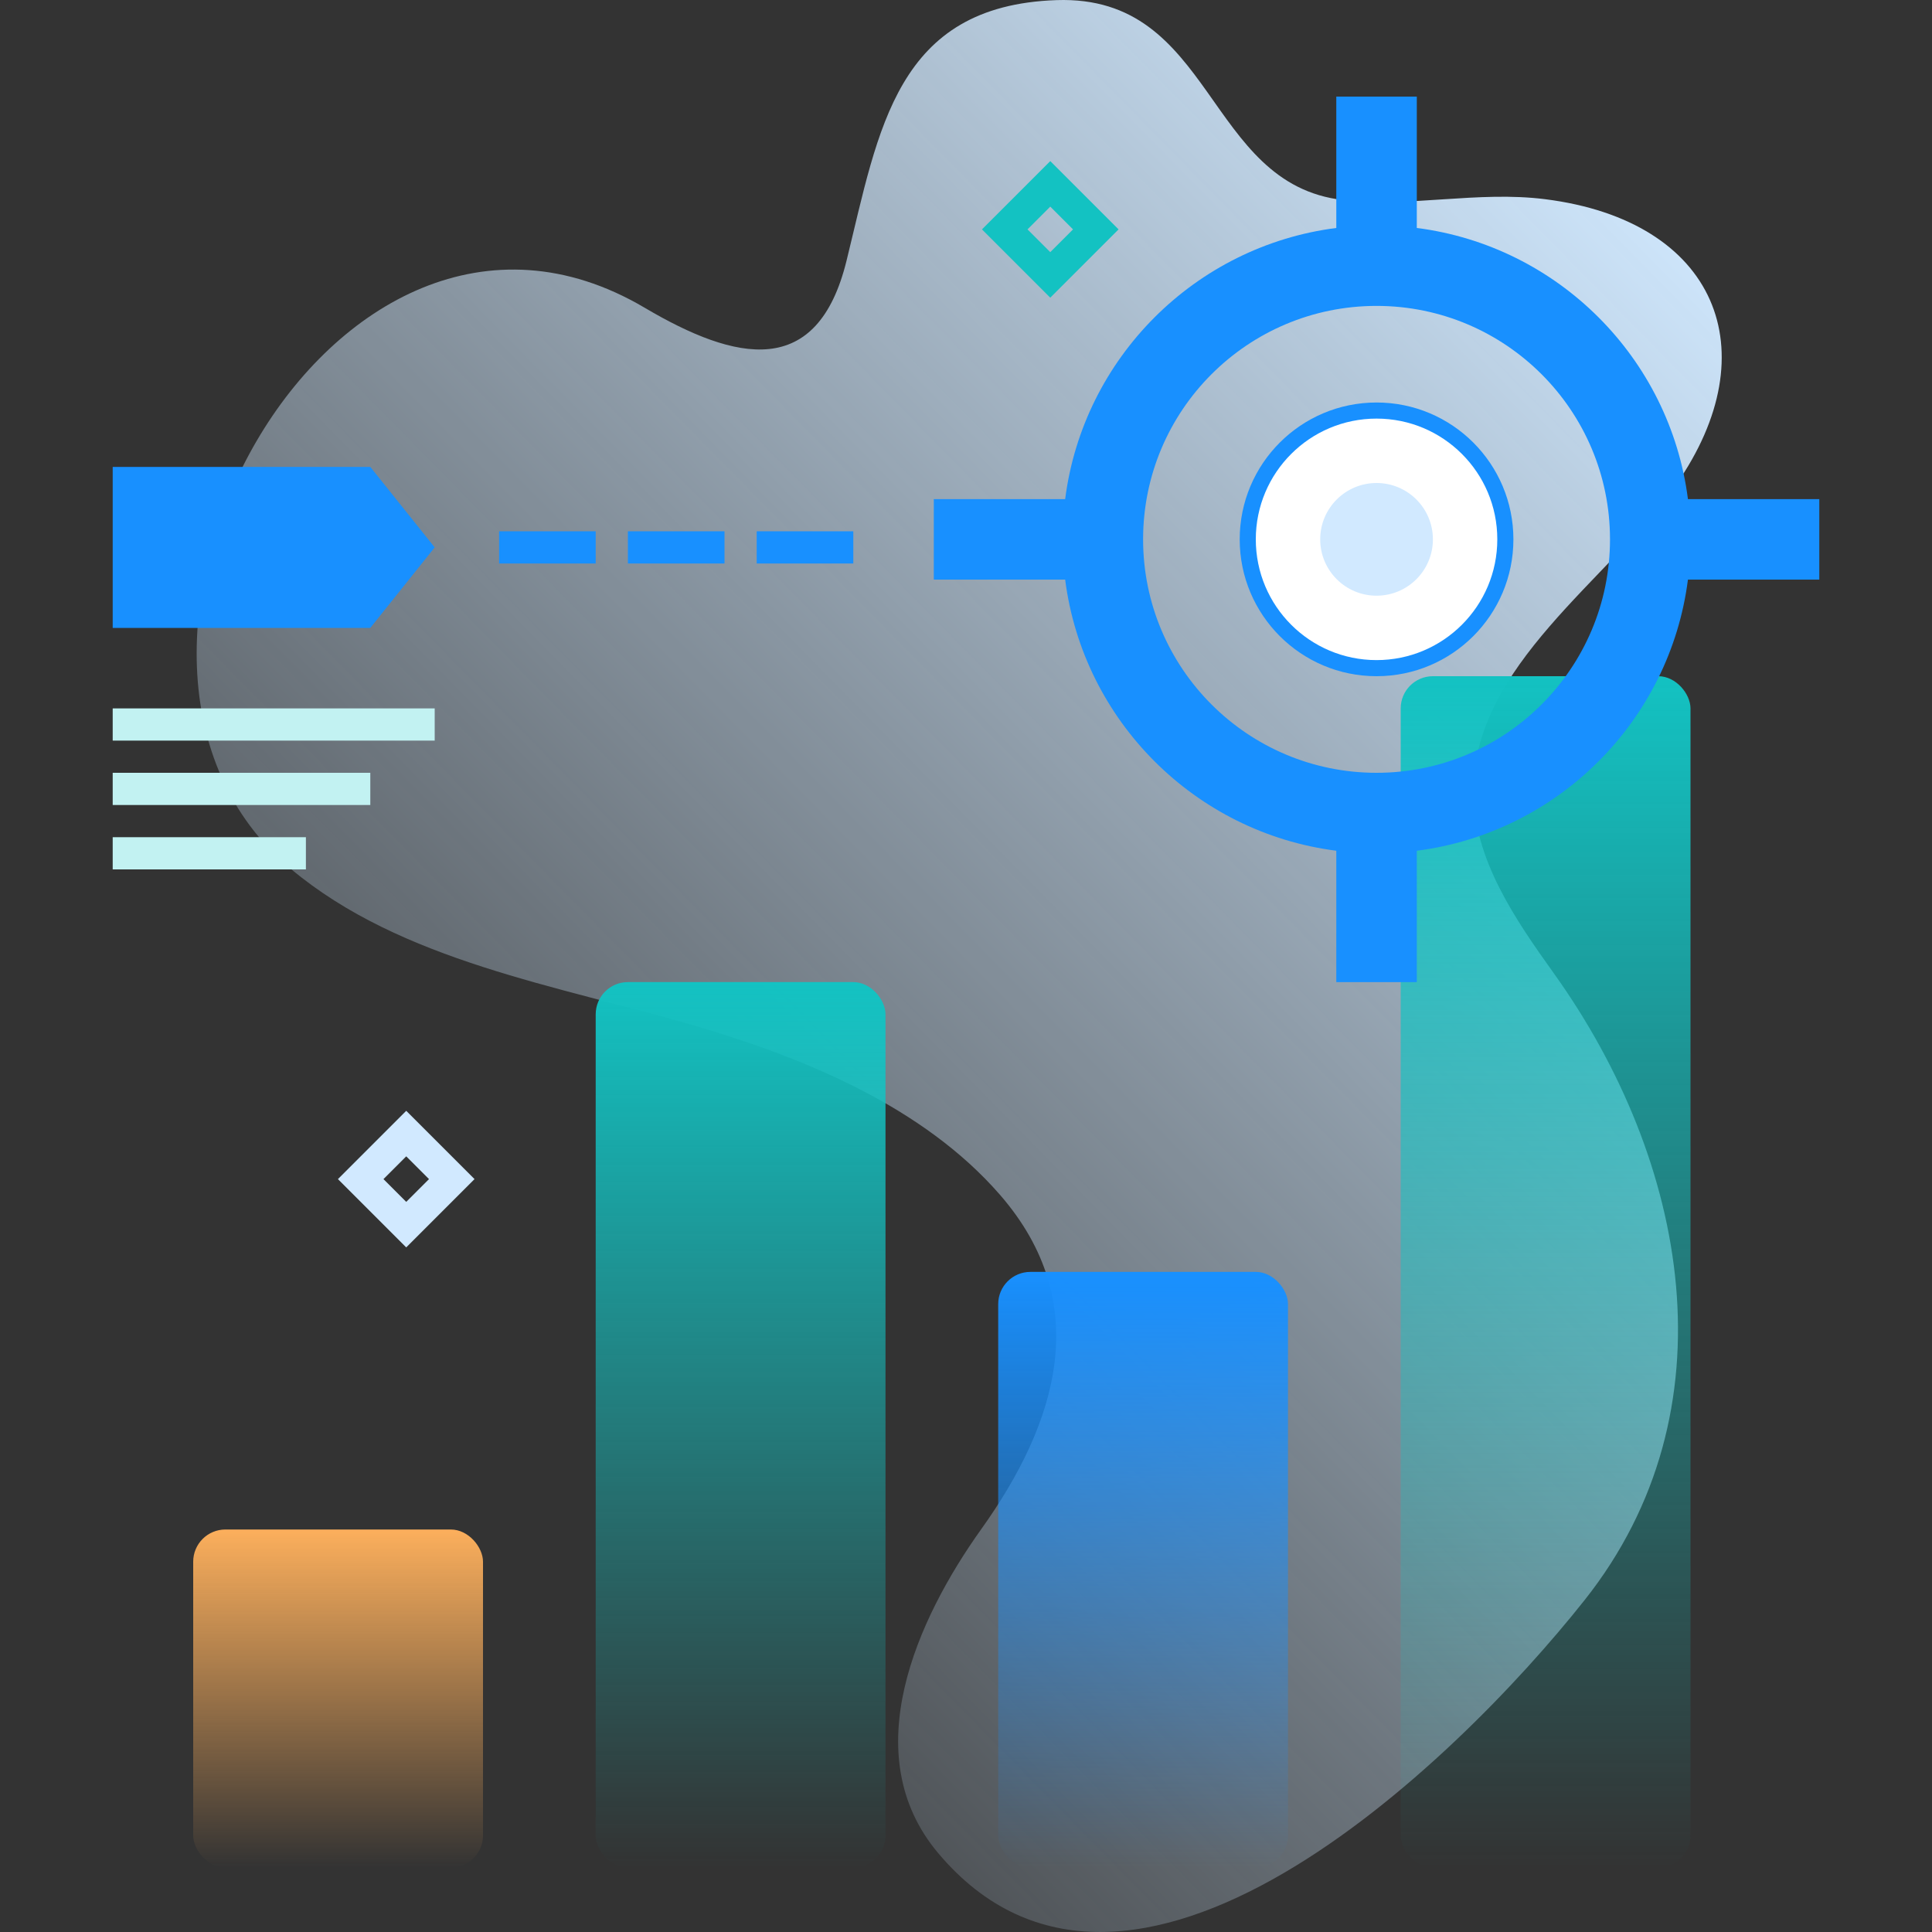 <svg fill="none" height="120" viewBox="0 0 120 120" width="120" xmlns="http://www.w3.org/2000/svg" xmlns:xlink="http://www.w3.org/1999/xlink"><rect x="0" y="0" width="120" height="120" fill="#333333" stroke="none"/><linearGradient id="a" gradientUnits="userSpaceOnUse" x1="9.49" x2="103.205" y1="100.972" y2="8.773"><stop offset="0" stop-color="#d1e9ff" stop-opacity="0"/><stop offset=".998" stop-color="#d1e9ff"/></linearGradient><linearGradient id="b" gradientUnits="userSpaceOnUse" x1="21" x2="21" y1="95" y2="116"><stop offset="0" stop-color="#fcaf5c"/><stop offset="1" stop-color="#fcaf5c" stop-opacity="0"/></linearGradient><linearGradient id="c"><stop offset="0" stop-color="#13c2c2"/><stop offset="1" stop-color="#13c2c2" stop-opacity="0"/></linearGradient><linearGradient id="d" gradientUnits="userSpaceOnUse" x1="46" x2="46" xlink:href="#c" y1="61" y2="116"/><linearGradient id="e" gradientUnits="userSpaceOnUse" x1="71" x2="71" y1="79" y2="116"><stop offset="0" stop-color="#1890ff"/><stop offset="1" stop-color="#1890ff" stop-opacity="0"/></linearGradient><linearGradient id="f" gradientUnits="userSpaceOnUse" x1="96" x2="96" xlink:href="#c" y1="42" y2="116"/><path d="m91.517 49.227c-.08-7.878 8.489-13.259 12.585-19.123 5.806-8.314 2.511-16.392-8.137-17.732-4.186-.527-8.388.525-12.531.053-8.599-.978-7.981-12.755-17.813-12.418-9.957.341-11.031 8.003-13.041 16.185-1.812 7.377-6.851 6.281-12.547 2.918-19.463-11.49-37.438 21.907-21.974 34.854 6.888 5.767 16.606 7.245 25.161 9.765 6.787 1.999 14.133 5.016 18.884 10.475 5.885 6.761 3.549 14.188-1.153 20.769-3.98 5.572-7.838 13.993-2.686 20.119 11.769 13.998 31.948-5.349 40.167-15.72 9.332-11.776 6.43-27.253-1.93-38.931-2.418-3.378-4.942-7.06-4.985-11.214z" fill="url(#a)"/><rect fill="url(#b)" height="21" rx="2" width="18" x="12" y="95"/><rect fill="url(#d)" height="55" rx="2" width="18" x="37" y="61"/><rect fill="url(#e)" height="37" rx="2" width="18" x="62" y="79"/><rect fill="url(#f)" height="74" rx="2" width="18" x="87" y="42"/><path clip-rule="evenodd" d="m83 6h5v8.159c8.77 1.122 15.719 8.071 16.841 16.841h8.159v5h-8.159c-1.122 8.77-8.071 15.719-16.841 16.841v8.159h-5v-8.159c-8.77-1.122-15.719-8.071-16.841-16.841h-8.159v-5h8.159c1.122-8.77 8.071-15.719 16.841-16.841zm-12 27.5c0 8.008 6.492 14.5 14.5 14.5s14.5-6.492 14.5-14.5-6.492-14.5-14.5-14.5-14.5 6.492-14.5 14.5z" fill="#1890ff" fill-rule="evenodd"/><circle cx="85.5" cy="33.5" fill="#fff" r="8" stroke="#1890ff"/><circle cx="85.5" cy="33.5" fill="#d1e9ff" r="3.5"/><path d="m7 44h20v2h-20z" fill="#c2f2f2"/><g fill="#1890ff"><path d="m31 33h6v2h-6z"/><path d="m39 33h6v2h-6z"/><path d="m47 33h6v2h-6z"/></g><path d="m7 48h16v2h-16z" fill="#c2f2f2"/><path d="m7 52h12v2h-12z" fill="#c2f2f2"/><path d="m7 29h16l4 5-4 5h-16z" fill="#1890ff"/><path d="m62.414 14.242h4v4h-4z" stroke="#13c2c2" stroke-width="2" transform="matrix(.707 -.707 .707 .707 8.21 48.305)"/><path d="m22.414 73.242h4v4h-4z" stroke="#d1e9ff" stroke-width="2" transform="matrix(.707 -.707 .707 .707 -45.225 37.301)"/></svg>
